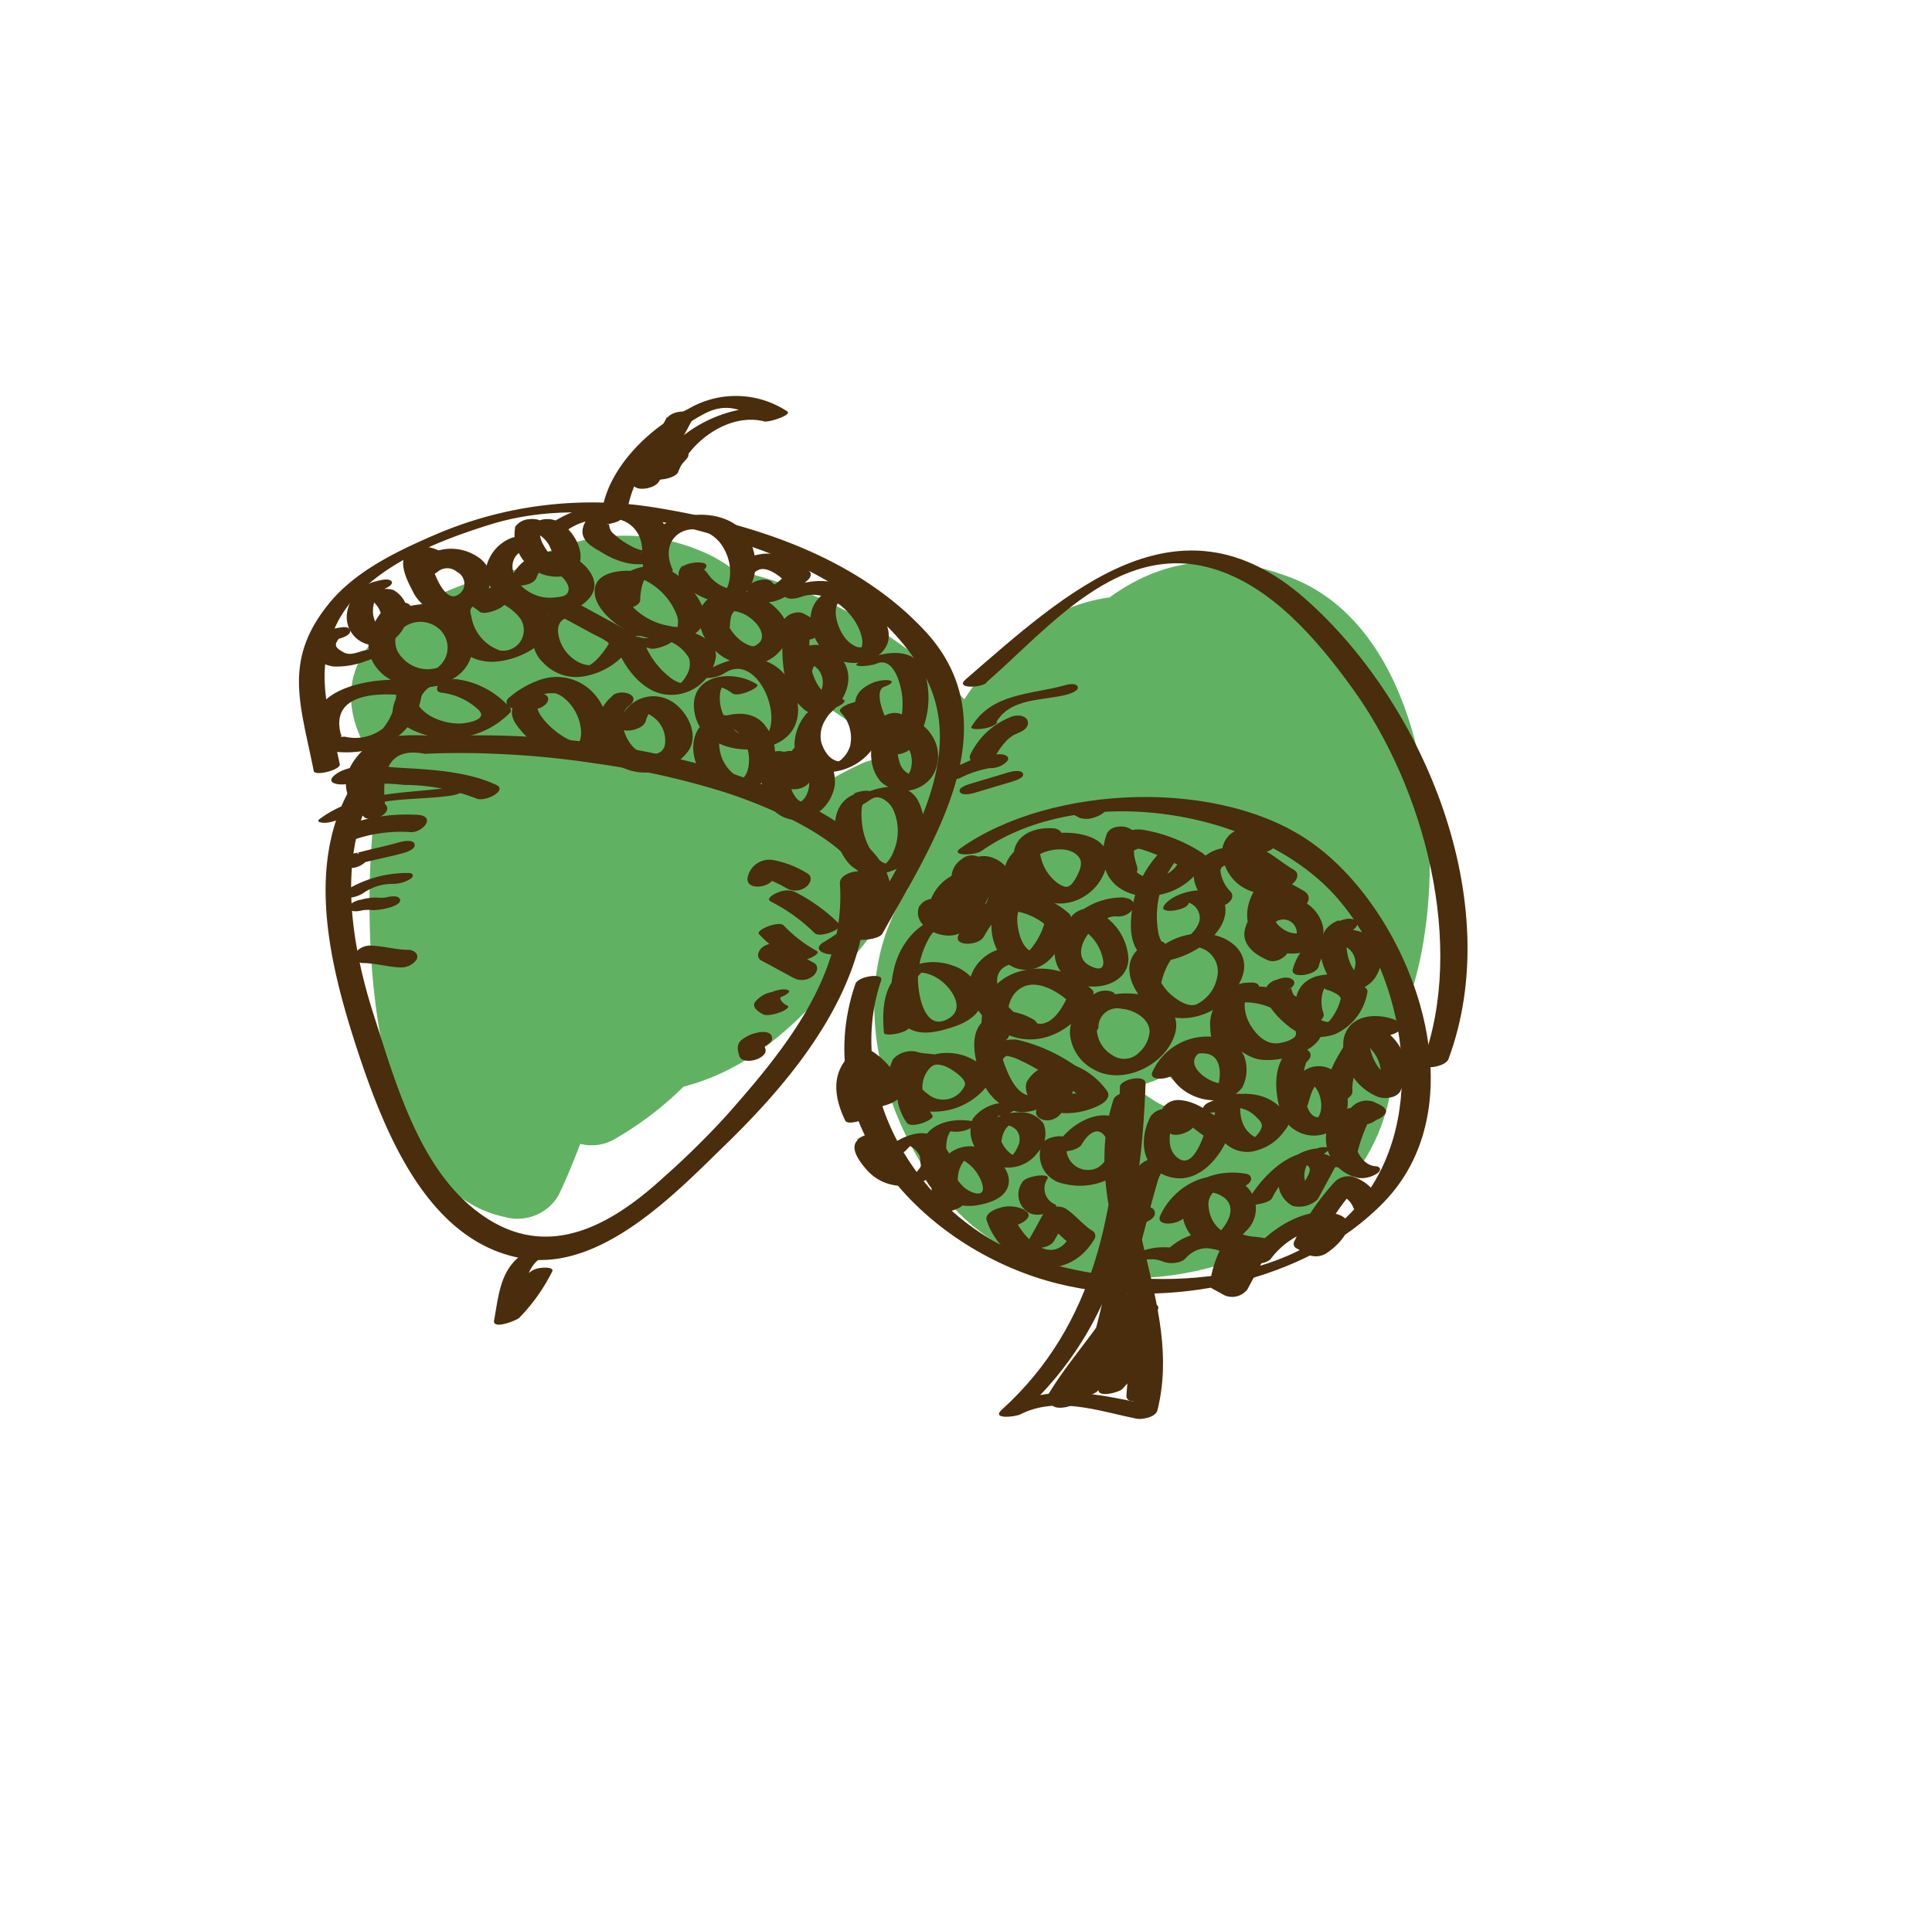 <svg id="layer1" xmlns="http://www.w3.org/2000/svg" viewBox="0 0 143.47 143.14"><defs><style>.cls-1{fill:#60b262;}.cls-2{fill:#492d0c;}</style></defs><path class="cls-1" d="M96.11,43C90.36,40.71,86,41.76,82.4,44.37,77.85,45,74.18,48,71.61,51.94a34.22,34.22,0,0,0-17.13-9.62,10.72,10.72,0,0,0-2.59-1.46,14.42,14.42,0,0,0-13.6,1.45c-3.73.84-7.43,2.22-10.17,4.87-3.24,3.12-2.22,7,.13,10a57.88,57.88,0,0,0-.8,8.89c-.13,7.21.89,22.41,10.07,24.33a3.52,3.52,0,0,0,3.95-1.61c.6-1.24,1.12-2.53,1.62-3.83a3.4,3.4,0,0,0,2.58-.37,24.86,24.86,0,0,0,5.09-3.88c7.56-1.95,11.88-8.85,16.73-14.78-.23.34-.45.7-.65,1.06-3.94,7-1.32,16.24,3.44,22.08,8.53,10.46,29.51,6.19,32.77-7a11,11,0,0,0-.12-5.8,3.77,3.77,0,0,0,1.66-1.92C107.87,65.21,106.55,47.27,96.11,43ZM85.4,81.54a12.79,12.79,0,0,1-1.19-.85,7.72,7.72,0,0,0,2.49-.89,3.54,3.54,0,0,0,4.51.75A7.7,7.7,0,0,1,90,82.43h0A5.52,5.52,0,0,1,85.4,81.54ZM66.34,56.46a3.73,3.73,0,0,0-2.37.26A24.54,24.54,0,0,0,61.2,58.2a11.07,11.07,0,0,0-2-6.51l.06-.34A25,25,0,0,1,66.34,56.46Z"/><path class="cls-2" d="M28.59,59.63q-.46-4.32,2.95-3.64c1.76-.08,3.51-.08,5.27,0a66.37,66.37,0,0,1,7.45.72,59.11,59.11,0,0,1,9.45,2.1c4.6,1.45,15.8,6.3,7.48,11.15-1.13.66.51,1.2,1.25.77C72.33,65,59.9,59.2,54,57.34a63.58,63.58,0,0,0-20.46-2.69c-2.71.07-5.43-.6-7.13,1.68-1.25,1.66-.77,3.16.63,4.35.58.51,2.31-.35,1.51-1Z"/><path class="cls-2" d="M26.06,58.47c-3.47,6-1.45,13.67.57,19.8,2,6,5.21,14,12.18,15.2,5.75,1,11.29-4.77,14.93-8.32C59.07,80,64.84,73,64.3,65.1c0-.74-2-.31-1.93.52.47,6.83-4.18,12.43-8.43,17.24a62.45,62.45,0,0,1-4.79,4.7c-4.39,4-9.37,6.35-14.45,1.81-3.83-3.42-5.47-9.41-7-14.15-1.63-5.16-2.7-11.72.14-16.63.5-.86-1.46-.75-1.82-.12Z"/><path class="cls-2" d="M25.24,56.82c-.74-3.71-2-6.81-.25-10.45,2-4.09,7.39-6.16,11.44-7.42,6.06-1.87,12.72-.51,18.6,1.4C60.24,42,65.62,45,68.47,49.82c3.89,6.56-1.72,14.25-4.84,19.87-.13.23,1.64.13,1.9-.35,3.7-6.65,9.63-15.45,3.2-22.43-5.06-5.49-12.69-8-19.88-9.18a29.41,29.41,0,0,0-16.57,2c-2.78,1.2-5.81,2.65-7.77,5-3.55,4.29-2.2,7.53-1.21,12.54.08.39,2-.07,1.94-.52Z"/><path class="cls-2" d="M46.62,37.69a8.9,8.9,0,0,1,2.73-4.79,12.11,12.11,0,0,1,2.92-2.15c1.67-.9,2.86-.32,4.36.49l1.69-.76c-3.64-.94-8.5,1.33-9.88,4.88-.18.48,1.7.25,1.92-.3.9-2.33,3.83-4.42,6.39-3.76.35.09,2.16-.5,1.69-.76a6.94,6.94,0,0,0-7.32-.17c-2.87,1.37-5.95,4.36-6.42,7.62-.08.61,1.84.24,1.92-.3Z"/><path class="cls-2" d="M25.31,54.54c-.79-3,2.62-3.11,4.71-2.89l-.59-.44a4.32,4.32,0,0,1-1,2.9,3.35,3.35,0,0,1-2.8.61c-.75-.07-2.05,1-.74,1.12,3.33.32,6.3-1.29,6.49-4.87,0-.35-.31-.4-.59-.43-2.85-.3-8.48.37-7.4,4.51.18.69,2.12.18,1.94-.51Z"/><path class="cls-2" d="M32.86,50a4,4,0,0,0-3.09,1.35,2.55,2.55,0,0,0-.62,1.63c.14.51.89.91,1.31,1.15a6.32,6.32,0,0,0,7.41-1.19.28.28,0,0,0,0-.37A6.36,6.36,0,0,0,34,50.46a1.88,1.88,0,0,0-1.36.36c-.29.24-.25.6.16.63a4.82,4.82,0,0,1,2.61,1.16c1,.8-.6,1.1-1.24,1.13A4.41,4.41,0,0,1,32,53.2a3,3,0,0,1-.81-.66c-.39-.4.49-1.54.89-1.56a1.7,1.7,0,0,0,1.28-.51c.27-.36-.23-.52-.51-.51Z"/><path class="cls-2" d="M39.86,51.48c-1.23.16-2.36.94-1.6,2.22a6.26,6.26,0,0,0,2.61,2.22c1.25.65,3.39.76,4.05-.8a3.64,3.64,0,0,0-.69-3.46A3.72,3.72,0,0,0,40,50.53a7,7,0,0,0-2.21,1.3.42.42,0,0,0,.21.76,1.6,1.6,0,0,0,1.36-.36,4.84,4.84,0,0,1,.81-.55,1.22,1.22,0,0,1,.57-.19c.11,0,.11,0,0,0H41l.23,0a1.81,1.81,0,0,1,.56.28,3.45,3.45,0,0,1,1.35,2.42,1.89,1.89,0,0,1-.15,1c-.1.19.08-.05-.06.1s.19-.11.08-.06l.1,0c-.2.06.25,0,0,0,.26,0,.05,0,0,0-.23,0,.17,0-.07,0a4.88,4.88,0,0,1-1.87-1,5.08,5.08,0,0,1-1-1.06,1.49,1.49,0,0,1-.24-.51.38.38,0,0,1,0-.21c0,.11-.41.24-.32.23.38,0,1-.25,1.09-.69s-.56-.52-.85-.48Z"/><path class="cls-2" d="M45.52,51.66a3.14,3.14,0,0,0,.1,5,4,4,0,0,0,5.53-.93c.8-1.28-.2-3-1.3-3.65A2.58,2.58,0,0,0,46,53.75c-.23.83,1.74.57,1.95-.19a2.63,2.63,0,0,1,.24-.58c.14-.25.13-.08-.14,0a2.93,2.93,0,0,1,.59.38,2.15,2.15,0,0,1,.73,2c-.25,1-1.73.7-2.27.2-.75-.69-1.34-2.41-.37-3.16s-.55-1.28-1.24-.75Z"/><path class="cls-2" d="M53,53.25c-2.13.8-1.82,3.63-.31,4.89a3.27,3.27,0,0,0,4.49-.61,3.35,3.35,0,0,0-.33-3.6c-1-1.39-3.08-1-4.32-.12-1.08.73.6.93,1.19.53s.93-.21,1.39.42a3,3,0,0,1,.44,2.33,1.64,1.64,0,0,1-.31.65c-.21.14.38,0,0,0a1.66,1.66,0,0,1-.81-.3,2.87,2.87,0,0,1-1-1.88c-.07-.38,0-1.4.31-1.52s.82-.44.52-.75-.94-.12-1.27,0Z"/><path class="cls-2" d="M59.37,55.9a2,2,0,0,0-.83-.12l-.37.07-.1,0c-.2,0-.14,0,.16,0a1.29,1.29,0,0,0-1.48.53,1.92,1.92,0,0,0-.3.63,4.43,4.43,0,0,0,.18,1.39,4,4,0,0,0,.74,1.69,2.42,2.42,0,0,0,3,.5A3.08,3.08,0,0,0,62,58.23a3.22,3.22,0,0,0-1.53-2.9,1.28,1.28,0,0,0-1.67.45,3.19,3.19,0,0,0-.56,2.4c.23.86,2.16.35,1.93-.52A2.26,2.26,0,0,1,60.66,56L59,56.42a2.88,2.88,0,0,1,.82.85,2.6,2.6,0,0,1,.27.85,1.81,1.81,0,0,1-.14.78c0,.08-.23.42-.12.27l-.15.19s-.24.23-.05.06l-.13.1c-.14.1.2-.1,0,0-.07,0-.26.09,0,0-.26.08.17,0,0,0h0c-.24,0,.1,0,0,0s0,0-.08,0a1.33,1.33,0,0,1-.19-.14c.12.1,0,0-.06-.06L59,59.09a2.2,2.2,0,0,1-.26-.56,6.73,6.73,0,0,1-.35-1.84c0,.12,0,.24,0,.36l.25-.45-1.49.53a1.83,1.83,0,0,0,.83.12l.37-.07.11,0c.19,0,.14,0-.16,0,.78.32,2.25-.8,1.12-1.27Z"/><path class="cls-2" d="M63.43,59c-2,.8-1.66,3.68-.42,5.1s3.71.82,4.81-.5a3.87,3.87,0,0,0,.28-4.27c-1.16-1.75-4-.53-5.32.3-.3.19-.27.38.1.38a2.63,2.63,0,0,0,1.37-.36c.56-.36.72-.55,1.24-.35a1.79,1.79,0,0,1,.91,1,3.86,3.86,0,0,1-.07,3,2.22,2.22,0,0,1-.74,1c.43-.28.5,0,0-.23a2.22,2.22,0,0,1-.88-.84A4.94,4.94,0,0,1,64,61a4.41,4.41,0,0,1,0-1c0-.32.48-.85.08-.69.06,0,.87-.35.59-.51s-.94,0-1.24.13Z"/><path class="cls-2" d="M67.88,53.55l-.9-.49a1.42,1.42,0,0,0-1.67.45c-.7,1.37-1,3.36.13,4.58a2.56,2.56,0,0,0,3.79-.43,2.8,2.8,0,0,0-.08-3.11c-.93-1.46-3-1.41-4.47-1.11-.31.06-.93.38-.82.79s.8.35,1.11.28a2.14,2.14,0,0,1,2.67,2.6,1.1,1.1,0,0,1-.3.52c.18-.12.39,0,.06-.2a1.41,1.41,0,0,1-.52-.59,3.78,3.78,0,0,1,.24-3.23l-1.67.45.9.48c.62.33,2.38-.53,1.53-1Z"/><path class="cls-2" d="M61.34,52A3.6,3.6,0,0,0,59,55.35a2.25,2.25,0,0,0,2.5,2,4.25,4.25,0,0,0,3.25-1.67,2.84,2.84,0,0,0-.52-3.47c-.31-.37-2.13.29-1.82.67a2.75,2.75,0,0,1,.72,2.52,2.14,2.14,0,0,1-.57.93,1.09,1.09,0,0,1-.3.23c-.12.07,0,0,.18,0-.77,0-1.23-.74-1.44-1.38a2.2,2.2,0,0,1,.29-1.71,3.36,3.36,0,0,1,.51-.68,2.09,2.09,0,0,1,.22-.2c.08-.07.34-.17.05-.07.1,0,.87-.36.57-.56s-.93,0-1.25.09Z"/><path class="cls-2" d="M56.22,50.84c-1.77-1.17-5-.77-4.67,1.91s3.56,3.41,5.79,2.61,2.35-3.06,1.25-4.82c-1.41-2.27-4.29-1.94-6.27-.61-.3.2-.26.41.12.42A2.4,2.4,0,0,0,53.8,50c2.26-1.52,4.25,2.77,3.19,4.55-.1.17-.54.42-.26.36a2.6,2.6,0,0,1-1.14-.1,3,3,0,0,1-1.75-1.48,3,3,0,0,1-.36-1.87,1.29,1.29,0,0,1,.31-.68c-.36.39-.85.07-.24.26a3.22,3.22,0,0,1,.85.47c.46.3,2.1-.48,1.82-.66Z"/><path class="cls-2" d="M49.81,47.4c-.78-.32-1.66.18-2.29-.08-.27-.1-1.91.18-1.75.64.5,1.51,1.85,3.31,3.5,3.6a3.36,3.36,0,0,0,3.89-2.75c.12-1.48-2.06-2-3.13-2.21a8.16,8.16,0,0,0-4.76.48c-.16.08-.66.41-.23.52a2.18,2.18,0,0,0,1.35-.24,4.76,4.76,0,0,1,2.48.08,2.91,2.91,0,0,1,2.29,1.43A1.55,1.55,0,0,1,51,50.13a2.4,2.4,0,0,1-.37.53c-.36.28-.35.31,0,.1a2.37,2.37,0,0,1-.89-.46,6,6,0,0,1-2-2.85l-1.76.64c.78.31,1.65-.18,2.28.07.44.17,2.19-.53,1.59-.76Z"/><path class="cls-2" d="M43.1,45.13c-1.18,0-2.81.37-3.41,1.52a2.43,2.43,0,0,0,.64,2.56,3.34,3.34,0,0,0,3.16,1,5.29,5.29,0,0,0,3.75-2.88.13.13,0,0,0-.05-.17l-4-2.18a1.67,1.67,0,0,0-1.24.1c-.07,0-.9.39-.58.56L44,47.07c.13.07,1.29.6,1.2.76a6.25,6.25,0,0,1-.74,1,2.93,2.93,0,0,1-.59.52c-.23.16-.19.06-.07.06a2.08,2.08,0,0,1-1.09-.38,2.86,2.86,0,0,1-1.25-1.93c-.1-.66.17-1.19.79-1.21a2.16,2.16,0,0,0,1.29-.46c.33-.31-.29-.34-.46-.33Z"/><path class="cls-2" d="M37.43,44.78a3.15,3.15,0,0,0-3.15-.67A1.61,1.61,0,0,0,33,45.75a3.51,3.51,0,0,0,3.82,3.39C39,49,42.47,47,40,44.76c-1.92-1.77-5.65-1.39-7,.9-.18.31.7.21.78.19.35-.06.93-.19,1.13-.53.44-.75.75-1,1.57-.77a3.85,3.85,0,0,1,2,1.2,1.53,1.53,0,0,1-1.36,2.56A3.21,3.21,0,0,1,35,45.78a1.7,1.7,0,0,1,.14-1.31c-.36.57-1.32,0-.52.33a4.3,4.3,0,0,1,1,.64c.43.33,2.12-.43,1.82-.66Z"/><path class="cls-2" d="M28.63,45.1c-1.43,1.58-1.89,3.6-.09,5.08a4.61,4.61,0,0,0,5.33.09,2.88,2.88,0,0,0-.29-4.93,4.7,4.7,0,0,0-6,1.73c-.52.89,1.44.83,1.84.16a2.08,2.08,0,0,1,3.05-.63,1.85,1.85,0,0,1,0,3,2.5,2.5,0,0,1-2.59-.74c-1-1-.41-2.38.43-3.3s-1.06-1.08-1.6-.49Z"/><path class="cls-2" d="M24.93,46.66a4.61,4.61,0,0,0-1.25.53,2.8,2.8,0,0,0-.78,1.11.17.17,0,0,0,.05.2,3,3,0,0,0,1.78,1,6,6,0,0,0,2.41-.39c.22-.07,1-.29.87-.64s-.86-.19-1.07-.13c-.53.16-1,.37-1.48.08-.29-.17-.66-.38-.46-.73a1.89,1.89,0,0,1,.19-.3c-.05.06-.37.15-.05.06s.95-.29.86-.65-.86-.18-1.07-.12Z"/><path class="cls-2" d="M38.1,39.91a3.07,3.07,0,0,0-2,2.25,3,3,0,0,0,1.35,2.57c1.61,1.18,4.91,1.37,6.32-.31,1-1.2-.21-2.57-1.33-3.11A3.28,3.28,0,0,0,38,42.84c-.39.93,1.54.76,1.82.11.34-.83.56-1,1.35-.53.45.24,1.28,1,1,1.57-.14.33-.62.34-.93.38a3,3,0,0,1-2.12-.52c-1.08-.7-1.62-2.37-.22-3,1.21-.57.11-1.34-.8-.92Z"/><path class="cls-2" d="M47,42.41c-1.06-.09-2.89.14-2.84,1.55,0,1.11,1.26,2.23,2.14,2.73,1.41.81,4.64,1.56,5.79-.11.74-1.06-.45-2.56-1.17-3.29a3.37,3.37,0,0,0-4.19-.84,2.74,2.74,0,0,0-1.12,2.42c0,.72,1.9.3,1.93-.28a4.72,4.72,0,0,1,.15-1.12,2.05,2.05,0,0,1,.16-.41s.18-.23.09-.14c.18-.18-.12,0-.24.07l-.24,0a1.6,1.6,0,0,1,.61.2,4.82,4.82,0,0,1,2.14,2.38,1.55,1.55,0,0,1,.1,1c-.07.12,0,.06,0,0l.06,0c.33-.13-.15,0,.17,0-.11,0-.11,0,0,0h-.29a3,3,0,0,1-.59-.09A4.91,4.91,0,0,1,47,45.09a3.53,3.53,0,0,1-.81-1.21,1.25,1.25,0,0,1-.1-.51.46.46,0,0,1,0-.2c-.09.15-.63.19-.34.21A2,2,0,0,0,47.19,43c.29-.24.24-.58-.17-.61Z"/><path class="cls-2" d="M54.47,44A2.25,2.25,0,0,0,52,45.25a3,3,0,0,0,.72,2.64c1.4,1.86,4.34,2.11,5.58-.07.88-1.54-.9-3.12-2.17-3.64a2.74,2.74,0,0,0-3.92,2.42c0,1,1.91.75,2-.14a2.74,2.74,0,0,1,.11-.76c.05-.14.3-.39.13-.29.12-.07-.08,0,.2,0,0,0,.26.06.41.12.67.25,1.53,1,1.52,1.74,0,.36-.24.56-.58.73s.17,0,0,0a1,1,0,0,1-.34-.06,2.37,2.37,0,0,1-.8-.49A3.16,3.16,0,0,1,53.91,46a1.09,1.09,0,0,1,0-.59c0-.14-.4,0,0,0a1.24,1.24,0,0,0,1.25-.59.61.61,0,0,0-.59-.83Z"/><path class="cls-2" d="M60.57,46.06l-.9-.49c-.5-.27-1.51.12-1.53.75-.08,2.45-.3,5.3,2.11,6.75a1.22,1.22,0,0,0,1.39-.1c1.45-1.25,2-3.24.34-4.59a2.27,2.27,0,0,0-2.35-.27,2.79,2.79,0,0,0-1.39,2.33c-.13,1,1.85.81,2-.13a2.6,2.6,0,0,1,.11-.62c.09-.31.35-.33,0-.28.09,0,.35.24.45.36a1.57,1.57,0,0,1-.4,2.23l1.39-.1c-2-1.2-1.7-3.67-1.63-5.71l-1.53.75.9.49c.84.45,2.2-.78,1.1-1.37Z"/><path class="cls-2" d="M65.06,50.61c-1,.39-1.7.91-1.55,2.08A5,5,0,0,0,65.92,56a2.08,2.08,0,0,0,1.87-.5,6.36,6.36,0,0,0,.86-5.59c-.73-2-3.15-1.49-4.68-.8-1.15.52.67.38,1.1.19,1.31-.59,1.85,1.59,1.93,2.45a6.2,6.2,0,0,1-1.11,4.11l1.86-.5a5.33,5.33,0,0,1-2-2.1c-.21-.39-.8-2-.09-2.25,1.29-.49.06-.63-.65-.36Z"/><path class="cls-2" d="M61.33,44c-1.64,1-1.36,3.11-.13,4.36s3.68,1.17,4.56-.27c.77-1.25-.48-2.91-1.38-3.7a5.44,5.44,0,0,0-5.56-.81c-.21.07-.83.44-.53.73s.93.12,1.27,0c1.95-.69,4.28,1.42,4.48,3.31a1.51,1.51,0,0,1-.05.42c-.07.25-.23.21.08.12s-.29-.06-.43-.11a2,2,0,0,1-.78-.55c-.56-.57-1.29-2.41-.34-3,.23-.14.6-.52.18-.7a1.66,1.66,0,0,0-1.37.19Z"/><path class="cls-2" d="M50.71,42c-1.25,1.15,1.5,2.54,2.38,2.67,2.66.42,3.58-2.26,2.66-4.35C54,36.41,46,38.43,48,42.77c.29.64,2.18,0,1.93-.51-1.17-2.6,1.72-4,3.5-2a3.64,3.64,0,0,1,.77,1.84,3.46,3.46,0,0,1-.09,1.24,1.68,1.68,0,0,1-.16.39c-.18.33.47,0,.2,0a2.81,2.81,0,0,1-1.27-.73c-.18-.15-.53-.75-.62-.66.81-.75-1.1-.66-1.53-.27Z"/><path class="cls-2" d="M45.3,37.84c-.86.21-1.73.35-2,1.32S44,40.63,44.64,41c1.37.88,3.49,1.48,4.74.07.55-.62.11-1.83-.23-2.42a3,3,0,0,0-2.25-1.13A8.53,8.53,0,0,0,40.74,39c-.84.71,1.09.65,1.54.27a4.71,4.71,0,0,1,2.78-.71,2.19,2.19,0,0,1,2.54,1.66,2.78,2.78,0,0,1,.08.49c.06.61-.42.25.37.23a3,3,0,0,1-1.25-.42,5.23,5.23,0,0,1-1.19-.84.87.87,0,0,1-.37-.73l-.21,0a4.64,4.64,0,0,0,.51-.11c1.17-.28.91-1.18-.24-.9Z"/><path class="cls-2" d="M38.26,39.15a3.13,3.13,0,0,0,3.84,3.59c2.07-.78.58-3.69-1-4.13a1.8,1.8,0,0,0-1.36.19c-.2.12-.65.57-.19.7a2.11,2.11,0,0,1,1.35,1.27,1.74,1.74,0,0,1,.11,1.44c.21-.32,1.27-.13.79-.33a2.86,2.86,0,0,1-.62-.4,3.14,3.14,0,0,1-.82-1,2,2,0,0,1-.21-1.56c.18-.4-.66-.39-.82-.36a1.38,1.38,0,0,0-1.11.62Z"/><path class="cls-2" d="M32.81,41c-.9-.47-2-.69-2.7.24-.48.64.15,1.94.48,2.55A3,3,0,0,0,35,45.12c1.27-.82,2.08-2.3.78-3.53a3.54,3.54,0,0,0-4.56,0c-.31.25-.52.71-.11,1a1.28,1.28,0,0,0,1.39-.12,1.1,1.1,0,0,1,1.43,0,1,1,0,0,1,.44,1.36c-1.21,1.67-2.35-1.65-2.45-2.51-.05.18-.1.36-.16.53-.66.07-.79.17-.41.31A1.3,1.3,0,0,0,32.7,42c.29-.21.54-.75.11-1Z"/><path class="cls-2" d="M27.77,43.21a2.88,2.88,0,0,0-2,2.32A2.1,2.1,0,0,0,27.5,47.9c2.34.39,3.87-2.79,1.73-4.07A1.63,1.63,0,0,0,28,43.9c-.09,0-.89.41-.55.61a1.79,1.79,0,0,1,.9,1.44,1.88,1.88,0,0,1-.14.87,1.19,1.19,0,0,1-.18.33c-.31.41,1,0,.67-.14a1.78,1.78,0,0,1-1-1.74c0-.46.3-1.35.78-1.52.13,0,.86-.38.56-.61s-.93,0-1.25.07Z"/><path class="cls-2" d="M55.57,44.06c1.28,1.6,3.37,0,4.44-1,.16-.14.29-.43.11-.61A4.1,4.1,0,0,0,55,41.69c-.3.18-.55.62-.15.85a1.45,1.45,0,0,0,1.38-.16c.65-.42,1.7.42,2.12.85,0-.2.07-.41.11-.61-.26.24-.52.48-.8.7l-.31.19c.29-.15.28.08,0-.25-.47-.58-2.32.12-1.78.8Z"/><path class="cls-2" d="M26.41,58c-.66.55.32.19.91.19.89,0,1.78,0,2.67.11a14.82,14.82,0,0,1,5.36,1c.63.31,2.38-.58,1.51-1-2.13-1-4.77-1.14-7.1-1.27-1.4-.08-3.74-.44-4.93.56-.87.74,1,.86,1.58.41Z"/><path class="cls-2" d="M25.49,60.66c2.1-1.57,5.63-1.17,8.14-1.59.75-.12,1.74-.88.38-.66-3.45.57-7.32.22-10.27,2.42-.36.27.32.29.45.28a2.64,2.64,0,0,0,1.3-.45Z"/><path class="cls-2" d="M25.88,62.51a10.72,10.72,0,0,1,4.54-.71c.86.12,2-1.09.71-1.27a13.18,13.18,0,0,0-5.56.81c-1.17.35-.87,1.52.31,1.17Z"/><path class="cls-2" d="M26.49,63.42c.09,0,.08-.12,0-.12h-.06c.31,0,.35.32.11.79-.15.09-.34.18,0,.08s.8-.18,1.2-.28c.73-.18,1.47-.32,2.2-.53.23-.06.95-.29.85-.66s-.85-.22-1.08-.16c-1.06.31-2.15.52-3.21.81A2.81,2.81,0,0,0,25,64c-.52.57,1,.48,1.16.46.35,0,1-.29,1.11-.67s-.62-.4-.81-.38Z"/><path class="cls-2" d="M27,66.32a3.73,3.73,0,0,1,2.09-.67,2.53,2.53,0,0,0,1.37-.36c.3-.2.26-.45-.12-.45a8.7,8.7,0,0,0-4.83,1.4c-.31.21-.25.43.12.45A2.38,2.38,0,0,0,27,66.32Z"/><path class="cls-2" d="M27,67.6a3.37,3.37,0,0,1,.71,0,4.83,4.83,0,0,0,1.13-.17c.21-.05,1-.29.86-.64s-.85-.18-1.07-.13a2.73,2.73,0,0,1-.7,0,4,4,0,0,0-1.13.17c-.22,0-1,.29-.86.64s.85.18,1.06.12Z"/><path class="cls-2" d="M26.93,71.53c.92,0,1.81.28,2.73.32a1.41,1.41,0,0,0,1.27-.57c.22-.41-.19-.71-.57-.73-.92,0-1.81-.27-2.73-.31a1.38,1.38,0,0,0-1.27.57c-.22.41.19.71.57.72Z"/><path class="cls-2" d="M57.46,65.07c0-.51-1.05.13-.62.18a1.5,1.5,0,0,1,.42.15,9.14,9.14,0,0,1,1.21.61,1.32,1.32,0,0,0,1.38-.13c.3-.21.55-.73.12-1a7.35,7.35,0,0,0-2.55-1,1.64,1.64,0,0,0-1.91,1.35c-.08,1,1.89.68,2-.16Z"/><path class="cls-2" d="M57.14,66.91a13,13,0,0,1,3.35,2.39c.38.4,2.19-.3,1.82-.69A13,13,0,0,0,59,66.23a1.6,1.6,0,0,0-1.25.07c-.09,0-.91.43-.56.61Z"/><path class="cls-2" d="M56.37,69.39a10.36,10.36,0,0,0,2.46,1.91,1.68,1.68,0,0,0,1.24-.11c.07,0,.89-.38.58-.56a10.12,10.12,0,0,1-2.46-1.9c-.34-.36-2.13.34-1.82.66Z"/><path class="cls-2" d="M58.2,70.35l-.18-.1-1.49,1.09c.81.42,1.62.88,2.43,1.31a1.31,1.31,0,0,0,1.38-.13c.29-.21.54-.73.11-1-.81-.43-1.61-.89-2.43-1.31a1.35,1.35,0,0,0-1.38.13c-.29.21-.55.73-.11,1l.18.1a1.33,1.33,0,0,0,1.38-.13c.29-.21.54-.73.11-1Z"/><path class="cls-2" d="M57.27,73.69a2.1,2.1,0,0,0-1.22.76c-.22.39.33.73.59.88s.93,0,1.24-.13c.07,0,.87-.34.59-.51a1.07,1.07,0,0,1-.51-.45c-.07-.15.12-.24,0-.18.06,0,.87-.35.58-.51s-.92,0-1.23.14Z"/><path class="cls-2" d="M56.2,76.71A2.64,2.64,0,0,0,55,77.3c-.32.35-.22.72-.1,1.12.23.76,2.16.23,1.94-.52a3.31,3.31,0,0,1-.12-.42c.06.3-.8.51-.22.33.31-.09.94-.37.82-.81s-.8-.38-1.11-.29Z"/><path class="cls-2" d="M39.05,93c-1.89,1.12-2,3.1-2.36,5.08-.11.71,1.62,0,1.85-.18A13.66,13.66,0,0,0,41,94.45c.19-.36-.69-.3-.8-.28a1.55,1.55,0,0,0-1.12.58A12.76,12.76,0,0,1,36.77,98l1.84-.19c.23-1.36.24-3.59,1.59-4.39,1.11-.66-.63-.7-1.15-.39Z"/><path class="cls-2" d="M72.86,63.22C80.26,58,93.48,60,99.34,66.74c5.09,5.9,6.78,16.2,1.7,22.52-5.39,6.7-16.83,6.67-24.23,4.25C68.53,90.82,62.56,81.23,65.44,72.8c.19-.56-1.72-.31-1.92.28C59.89,83.7,68.92,93,78.67,95.37c8,1.95,18.35-.08,24.15-6.14,7.15-7.45,2-21.24-5.25-26.52-6.8-5-19.55-4.45-26.24.29-.85.61,1.09.53,1.53.22Z"/><path class="cls-2" d="M73.25,50.68c4.61-4,9.75-10.46,16.73-8.47,4.41,1.26,7.86,5.33,10.44,8.9,5.37,7.4,8.46,19.11,5.21,27.82-.22.59,1.7.35,1.93-.26,4.31-11.57-1.76-26.39-10.65-34.21-9.4-8.25-17.71-.49-25.2,6-.83.71,1.1.64,1.54.26Z"/><path class="cls-2" d="M83.17,80.76c-.33,9-1.76,17.58-8.77,23.94-.83.75,1,.53,1.35.36,2.72-1.4,5.91-.24,8.64.31.42.09,1.44-.11,1.56-.62,2-8-4-15.35-1.34-23.36.19-.59-1.73-.33-1.92.27C80.07,89.69,86.05,97,84,105l1.56-.62c-4-.8-7.29-1.73-11,.18l1.35.36c7.19-6.53,8.82-15.09,9.16-24.45,0-.72-1.9-.3-1.92.27Z"/><path class="cls-2" d="M81.21,73.84a3.37,3.37,0,0,0-1.76,2.87,3.29,3.29,0,0,0,1.71,2.69c2.17,1.29,5.4-.28,6.09-2.6,1.08-3.62-7.13-4.3-7.61-.28-.1.81,1.85.47,1.93-.23a1.4,1.4,0,0,1,1.74-1.36c.88.07,2.06.71,2.06,1.71a2.37,2.37,0,0,1-.81,1.56,1.54,1.54,0,0,1-2,.14,2.3,2.3,0,0,1-.11-3.87c.27-.18.58-.58.16-.8a1.49,1.49,0,0,0-1.37.17Z"/><path class="cls-2" d="M88,77.44c-1.66,1-1.54,2.46-.11,3.53,1.25.93,3.34,1.15,4.37-.21a2.93,2.93,0,0,0,.12-2.34,2.43,2.43,0,0,0-2-1.37,4.46,4.46,0,0,0-4.82,2.61c-.26.75,1.69.51,1.94-.21a1.87,1.87,0,0,1,2-1.2c1.13.1,1.19,1.37,1,2.23,0,.24-.12.13.17,0,.09,0-.24-.05-.27-.05a3.09,3.09,0,0,1-1.11-.57c-.67-.55-.92-1.27-.08-1.75.31-.18.54-.63.14-.85a1.46,1.46,0,0,0-1.37.15Z"/><path class="cls-2" d="M91.06,81.54a1.92,1.92,0,0,0-.57,2.71,2.38,2.38,0,0,0,3,1.14,3.57,3.57,0,0,0,1.78-1.25c.28-.35.62-.73.38-1.15a3.47,3.47,0,0,0-.87-1c-1.46-1.14-3.54-.82-5.09-.07-.23.11-.6.5-.19.66a1.8,1.8,0,0,0,1.36-.2,2.31,2.31,0,0,1,2.47.63c.44.4.49.64.16,1.11a2.51,2.51,0,0,1-.45.47c.18-.14.49,0,.2-.11a2,2,0,0,1-1-1.19c-.12-.32-.25-1.19,0-1.33s.62-.49.19-.66a1.72,1.72,0,0,0-1.36.2Z"/><path class="cls-2" d="M88.45,83.2c-.45-.24-.9-.48-1.34-.73a1.39,1.39,0,0,0-1.67.45c-.83,1.62-.75,3.71,1.18,4.42,2.34.85,4.17-1.51,4.78-3.42.06-.17-.08-.33-.21-.41-1.19-.68-2.11-1.67-3.55-1.8a1.41,1.41,0,0,0-1.27.55c-.24.42.21.65.55.68,1,.09,1.89,1.09,2.75,1.59l-.21-.41c-.25.76-.91,2.46-1.81,2-1.12-.59-.86-2.17-.39-3.08l-1.67.45,1.35.72c.63.35,2.38-.54,1.51-1Z"/><path class="cls-2" d="M78,79.1a2.57,2.57,0,0,0-1.76,1.27,1.38,1.38,0,0,0,.61,1.57c1.33,1.08,3.51.86,4.9.09.34-.19.75-.59.46-1a5.51,5.51,0,0,0-2.15-1.79,1.26,1.26,0,0,0-1.67.44L77,82.38c-.23.43.2.77.59.82a1.29,1.29,0,0,0,1.26-.59l1.45-2.7-1.67.44a4.67,4.67,0,0,1,1.87,1.53c.15-.33.3-.66.46-1a2.49,2.49,0,0,1-2.3.11.92.92,0,0,1-.47-.44c0-.08,0-.07.22-.14.38-.12.92-.43.79-.92S78.41,79,78,79.1Z"/><path class="cls-2" d="M77.32,85.14A2.15,2.15,0,0,0,79,87.92a4.84,4.84,0,0,0,4.33-1,2.28,2.28,0,0,0-.11-3.74c-1.63-1-3.86.39-4.69,1.8-.46.8,1.48.61,1.81,0,.48-.83,1.32-1.49,1.87-.3a1.65,1.65,0,0,1-.74,2.07,1.61,1.61,0,0,1-2.21-1.95c.21-.7-1.73-.42-1.93.24Z"/><path class="cls-2" d="M84.83,70.27c-1.94,1.28-.6,3.79.92,4.76,2.26,1.44,5.36.08,6.39-2.22.93-2-.86-3.38-2.73-3.47a5,5,0,0,0-5.09,3.92c-.15.62,1.78.31,1.92-.28.27-1.19,1-2.67,2.39-2.66a1.83,1.83,0,0,1,1.76,2.23,2.8,2.8,0,0,1-1.57,2.06c-.65.21-1.44-.37-1.89-.76-.82-.72-1.8-2.55-.58-3.35.34-.23.2-.54-.16-.59a2,2,0,0,0-1.36.36Z"/><path class="cls-2" d="M92.44,73a2.17,2.17,0,0,0-1.84,2.68,4,4,0,0,0,2.57,2.92c1.39.51,5.54-.44,5-2.61-.37-1.54-2.61-2.42-4-2.65-1.89-.32-4.21.41-4.31,2.63a6.73,6.73,0,0,0,.42,2.35c.25.74,2.17.19,1.93-.52a4.85,4.85,0,0,1-.32-2.71,1.08,1.08,0,0,1,.32-.55.25.25,0,0,1,.19-.09,4.7,4.7,0,0,1,3.23,1.22,1.53,1.53,0,0,1,.61,1.08.41.41,0,0,1-.16.33,2.27,2.27,0,0,1-.86.35c-1,.27-1.77-.35-2.33-1.24a3,3,0,0,1-.46-1.44,1.27,1.27,0,0,1,.1-.58c.12-.24,0-.07.14-.11s.94-.38.83-.79S92.74,73,92.44,73Z"/><path class="cls-2" d="M95.68,78.07c-1.16,1-1,3-.64,4.29a2.61,2.61,0,0,0,4.09,1.47c1.32-.9,1.18-3,.15-4.09a1.94,1.94,0,0,0-2.15-.38,3.54,3.54,0,0,0-1.84,2.45c-.34,1,1.59,1,1.84.2.12-.38.33-1.31.73-1.53-.46.25-.53-.09-.26.19a2,2,0,0,1,.3.45,2.46,2.46,0,0,1,.21,1.2,1.45,1.45,0,0,1-.15.54c-.09.17,0,.12-.09.12-.78,0-1-1.46-1.08-2A4.54,4.54,0,0,1,97,78.9c1-.84-.55-1.43-1.27-.83Z"/><path class="cls-2" d="M97.89,85.29a3.61,3.61,0,0,0-2.77,1.65A2,2,0,0,0,96,89.57a2,2,0,0,0,1.86-.5l1.46-2.7a.09.09,0,0,0,0-.14c-2.61-2-5.54.92-6.74,3.09-.16.29.69.16.76.14.31-.06,1-.18,1.14-.5a8.46,8.46,0,0,1,1.86-2.43c.33-.27.28-.16.67,0s.26.53.08.86l-1.09,2,1.86-.5a1.88,1.88,0,0,1-1-1.47,1.91,1.91,0,0,1,.18-.88,1.94,1.94,0,0,1,.21-.34c.09-.15.52-.34.28-.31.32,0,.95-.19,1.14-.5s-.7-.15-.76-.14Z"/><path class="cls-2" d="M92.51,87.18c-2-.37-4.78.41-4.71,2.86a2.94,2.94,0,0,0,1.36,2.35c1.26.9,2.45.09,3.33-.92a2.27,2.27,0,0,0-1-3.92c-2.16-.72-4.47.81-5.33,2.74-.39.88,1.54.66,1.81.06.5-1.13,1.38-2.26,2.68-1.56,1.51.81.34,2.48-.59,3.16l1.37-.17a2.41,2.41,0,0,1-1.67-2.1,1.24,1.24,0,0,1,1.6-1.42,1.66,1.66,0,0,0,1.37-.36c.29-.27.22-.64-.19-.72Z"/><path class="cls-2" d="M82.94,89.7c-.56,1.29,1.14,1.33,2,1.12.33-.08.93-.39.81-.83s-.79-.4-1.12-.31c-.14,0,.19.1.17.15.41-1-1.53-.81-1.83-.13Z"/><path class="cls-2" d="M83.51,66.66a5.19,5.19,0,0,0-4.61,2.5,2.44,2.44,0,0,0,1,3.87c1.47.62,3.81.09,3.9-1.78A4.14,4.14,0,0,0,81,67.53c-.8-.27-2.27.88-1.12,1.27a3.23,3.23,0,0,1,1.9,2c.36,1,.09,1.43-.88.91-1.74-.93.58-3.75,2-3.65a1.32,1.32,0,0,0,1.26-.58c.21-.42-.18-.76-.58-.78Z"/><path class="cls-2" d="M74.68,70.41A3.16,3.16,0,0,0,72,72.83,4,4,0,0,0,73.52,76c2.67,2.4,6.2.93,7.61-2,.07-.14.12-.34,0-.46a5.57,5.57,0,0,0-5.7-1.3c-2.17.8-2.84,2.82-2.43,5,.15.76,2.09.27,1.94-.52-.24-1.22-.23-2.84,1.08-3.44,1.1-.49,2.56.38,3.32,1.09,0-.16,0-.31,0-.46-.41.84-1,2-2,2.13a3,3,0,0,1-2.1-.91c-1-.86-2-3-.19-3.51,1.18-.31.87-1.42-.3-1.12Z"/><path class="cls-2" d="M76.8,75.76c-1.3-.8-3-1-4,.31-.79,1-.38,2.73,0,3.78a3.84,3.84,0,0,0,2.64,2.7c2,.33,3.51-1.32,4.41-2.94a.39.39,0,0,0-.15-.56,12.57,12.57,0,0,0-4.18-1.83,3.11,3.11,0,0,0-3.26,2.26c-.28.73,1.67.5,1.94-.2.08-.22.3-.86.6-.85a3.28,3.28,0,0,1,1,.35c.81.36,1.56.85,2.34,1.27L78,79.5a6.46,6.46,0,0,1-1.22,1.67c-.29.27-.26.24-.52.16-.78-.23-1.29-1.31-1.56-2a4.88,4.88,0,0,1-.35-2.61c.06-.34.39-.57,0-.44-.2.06,0,0,.11.07a3.09,3.09,0,0,1,.81.41c.6.37,2.36-.48,1.52-1Z"/><path class="cls-2" d="M74.88,81.92a3,3,0,0,0-2.63,1.16,2.38,2.38,0,0,0,.18,2.18,2.74,2.74,0,0,0,4.64.33,2,2,0,0,0,.42-2.14,2.06,2.06,0,0,0-1.88-.83A3.71,3.71,0,0,0,73,83.75a3.42,3.42,0,0,0-.5,3c.11.54,2,.07,1.93-.52a3.75,3.75,0,0,1,.06-2,1.61,1.61,0,0,1,.36-.58c.19-.2-.1,0,0-.06-.16,0,.14,0,.21.06a1.1,1.1,0,0,1,.45.32,1.12,1.12,0,0,1,.08,1.17,2.47,2.47,0,0,1-.49.76c-.13.14-.2.06.27,0,.17,0,.23,0,.05,0a2.07,2.07,0,0,1-1-1A2.91,2.91,0,0,1,74,83.43a1.39,1.39,0,0,1,.13-.56c.15-.32-.4,0,0,0a1.78,1.78,0,0,0,1.28-.5c.3-.35-.25-.44-.48-.44Z"/><path class="cls-2" d="M75.87,87.88a1.56,1.56,0,0,0,.67,2.26,1.68,1.68,0,0,0,1.26-.09c.08,0,.89-.4.56-.59a1.28,1.28,0,0,1-.58-1.9c.18-.34-.68-.25-.78-.23-.35.06-1,.2-1.13.55Z"/><path class="cls-2" d="M76.9,66c-2.76-.28-4,2.28-2.84,4.58a2.28,2.28,0,0,0,2.6,1.4c1.63-.38,2.35-2.13,2.82-3.56a.48.48,0,0,0-.17-.63,5.75,5.75,0,0,0-4.42-1.4,5.5,5.5,0,0,0-3.68,3c-.53.92,1.44.89,1.84.19s1.14-1.94,2.22-1.92a4.71,4.71,0,0,1,2.55,1.19c-.06-.21-.12-.42-.17-.63a5.22,5.22,0,0,1-1.31,2.49c.21-.16.37.07,0-.19a1.87,1.87,0,0,1-.45-.62c-.36-.75-.67-2.68.3-2.58s2-1.21.68-1.34Z"/><path class="cls-2" d="M72.14,68.7c-2.74-1.72-5.3.84-5.79,3.45a4.78,4.78,0,0,0,.6,3.77c1,1.21,2.67.74,3.94.32,1-.34,2.22-1.08,2-2.31a3.27,3.27,0,0,0-2.13-2.21,4.21,4.21,0,0,0-3.67.37c-1.55,1-1.58,3-1.45,4.6,0,.37,2,0,1.93-.51a6.08,6.08,0,0,1,.49-3.5,1.61,1.61,0,0,1,.38-.44c.23-.21-.35,0,0,0a2.62,2.62,0,0,1,1.11.38c.94.52,2.31,2.27.84,3.06-1.79,1-2.26-2-2.22-3.13a6.28,6.28,0,0,1,.75-2.74,2.67,2.67,0,0,1,.71-.89c.31-.23-.54,0-.13,0a2.19,2.19,0,0,1,.81.36c.47.3,2.09-.49,1.82-.66Z"/><path class="cls-2" d="M69.66,78.39c-.52-.18-1.08-.09-1.59-.27a1.81,1.81,0,0,0-1.75.55c-.88,1.79.24,3.42,2.09,3.81a5.05,5.05,0,0,0,5.26-2.36V80A4,4,0,0,0,68.6,78.6c-2.14.85-2.5,2.94-1.28,4.77.34.52,2.12-.22,1.93-.51-.67-1-1.13-2.32-.32-3.39.35-.46.64-.46,1.16-.31.36.1,1.85,1,1.53,1.51a1.75,1.75,0,0,1-2.75.56,2.14,2.14,0,0,1-.63-2.88l-1.75.56c.52.18,1.08.09,1.59.27s2.21-.56,1.58-.79Z"/><path class="cls-2" d="M72.26,83.28c-2-.36-4.08.45-3.93,2.7a3.65,3.65,0,0,0,4.1,3.56c.9-.14,2.16-.47,2.44-1.47s-.67-1.94-1.35-2.44a2.49,2.49,0,0,0-3.21.2,3.08,3.08,0,0,0-.68,4c.25.51,2.11-.15,1.94-.52-.7-1.43-.67-2.89.81-3.77l-1.53.34a3.13,3.13,0,0,1,2.05,1.93c.43,1.25-.74.86-1.32.37a4.27,4.27,0,0,1-1.26-2.36,3.28,3.28,0,0,1,0-1.17,1.72,1.72,0,0,1,.16-.45.8.8,0,0,1,.18-.27c-.33.06-.32.1.05.11A2.26,2.26,0,0,0,72,83.83c.15-.08.68-.47.23-.55Z"/><path class="cls-2" d="M76.13,89.89a2.47,2.47,0,0,0-2.06-.12c-.32.1-.95.42-.8.87,1.21,3.62,5.87,5,8,1.39a.44.44,0,0,0-.16-.62c-.74-.47-1.26-1.19-2-1.66a1.3,1.3,0,0,0-1.66.45c-.33.6-.65,1.2-1,1.8-.5.92,1.46.86,1.83.16l1-1.79-1.67.44c.74.47,1.26,1.19,2,1.66-.06-.2-.11-.41-.17-.61-1.36,2.31-3.66,0-4.24-1.73-.27.29-.53.58-.8.86.37-.13.45-.14.22,0,.69.36,2.42-.59,1.51-1.06Z"/><path class="cls-2" d="M71.21,64.82a3.39,3.39,0,0,0-2.29,2.78c-.16,1.38,1,1.83,2.18,1.61a5.36,5.36,0,0,0,1.23-.4c.75-.33-.7.16.15,0a6,6,0,0,0,.82-.27A3.45,3.45,0,0,0,75,67a2.34,2.34,0,0,0-1.51-3.36,1.75,1.75,0,0,0-1.67.45,4.36,4.36,0,0,0-1.11,4.33c.16.6,2.09.08,1.93-.52a3.82,3.82,0,0,1,1-3.83L72,64.48a1.86,1.86,0,0,1,1.38,2.17c-.2,1.06-1.15,1.33-2,1.62,0,0-.25-.08-.35-.28a1.52,1.52,0,0,1-.07-.92,2,2,0,0,1,1.06-1.58c.19-.06.84-.42.54-.7s-.93-.09-1.27,0Z"/><path class="cls-2" d="M78.19,61.52c-1.19-.08-2.6.34-2.88,1.65a3.56,3.56,0,0,0,1.1,2.9c1.93,2.11,5.28.76,5.79-1.92.41-2.19-2.67-2.48-4.12-2.22-1.87.34-4.33,1.76-3.23,4a4.77,4.77,0,0,0,.82,1.16c.53.58,2.37-.16,1.78-.8-.87-1-1.36-2.3-.14-2.89.68-.34,2.14-.58,2.8.25.38.47,0,1.16-.23,1.59-.42.71-.68.79-1.33.36A3.31,3.31,0,0,1,77.3,63.7a1.42,1.42,0,0,1,0-.84c.09-.24,0-.1.21-.08a1.4,1.4,0,0,0,1.26-.57c.23-.41-.19-.67-.56-.69Z"/><path class="cls-2" d="M84.75,62l-.9-.48c-.48-.26-1.46-.16-1.67.45-.68,1.9-.13,3.87,2,4.46A4.8,4.8,0,0,0,89.45,64a.48.48,0,0,0-.17-.65,11.65,11.65,0,0,0-4.48-1.73,2.64,2.64,0,0,0-2.09.73c-.66.65-.41,1.79-.2,2.56s2.18.35,1.94-.51c-.1-.36-.4-1.15-.13-1.5-.12.15-.38.08,0,.11a2.71,2.71,0,0,1,.63.13,15.22,15.22,0,0,1,2.88,1.3l-.18-.65a2.22,2.22,0,0,1-2.69,1.31c-1.19-.42-1.25-1.87-.9-2.87l-1.67.45.9.48c.72.39,2.43-.59,1.5-1.1Z"/><path class="cls-2" d="M89.44,63.5l-1.35-.73a1.74,1.74,0,0,0-1.66.26A7.61,7.61,0,0,0,84,68.23c-.13,1.6.34,3.23,2.21,3.16s4.91-1.84,4.79-3.92-3.77-1.42-4.56-.2c-.42.64,1.49.37,1.77-.07s-.16-.24.16-.12a1.18,1.18,0,0,1,.65.7c.36.87-.63,1.7-1.2,2.14-.89.7-1.42.66-1.77-.49a6.73,6.73,0,0,1,1.93-6.23l-1.66.27,1.35.72c.53.29,2.17-.5,1.81-.69Z"/><path class="cls-2" d="M94.57,62.08c-.94-.48-2.21-.9-3.16-.16a1.86,1.86,0,0,0-.49,2.23A3.18,3.18,0,0,0,96,65.62c.3-.22.53-.73.11-1-.87-.5-1.62-1.2-2.54-1.62A4.63,4.63,0,0,0,90.8,63a2.76,2.76,0,0,0-2,1.41c-.46.94.25,2,.81,2.71S92,67,91.39,66.23a2.6,2.6,0,0,1-.76-1.54c0-.47.61-.47,1-.49,1.09-.09,2,1,3,1.55,0-.33.08-.66.11-1-.73.55-1.43-.23-1.77-.91a1.91,1.91,0,0,1-.21-1.1c0-.1-.24.15-.46.15a1.94,1.94,0,0,1,.81.27,1.32,1.32,0,0,0,1.39-.12c.28-.21.54-.75.1-1Z"/><path class="cls-2" d="M96.76,66.13l-1.8-1a1.22,1.22,0,0,0-1.36.37c-1.37,1.66-1.45,3.85.64,4.92a3.71,3.71,0,0,0,2.49.32c.78-.17,1.73-1,1.52-1.89a2.79,2.79,0,0,0-4.42-1.62,2.76,2.76,0,0,0-1.42,2c-.1,1.07.92,1.75,1.77,2.1s2.24-.89,1.09-1.37c-.77-.33-1.24-.92-.46-1.54a1,1,0,0,1,1.49.88c0,.1-.1.14,0,.08s.07-.05-.12-.05a1.84,1.84,0,0,1-1-.4c-1.06-.75-.63-1.94.06-2.78l-1.36.37,1.8,1c.84.45,2.19-.78,1.09-1.38Z"/><path class="cls-2" d="M99.43,68.35c-1.72.62-1.62,2.54-.92,3.92a2.07,2.07,0,0,0,1.61,1.29,2.21,2.21,0,0,0,2.17-1.24c.84-1.66-.22-3.1-2-3.27A4,4,0,0,0,96,72c-.18.73,1.77.44,1.93-.23s.65-1.73,1.54-1.6a1.37,1.37,0,0,1,1.12,1.78,2.24,2.24,0,0,1-.35.73,1,1,0,0,1,.71-.21c.23,0,.12,0,0,0a2.4,2.4,0,0,1-.71-1A3.51,3.51,0,0,1,100,70a2.24,2.24,0,0,1,.1-.63,1.4,1.4,0,0,1,.1-.16c0-.08-.26.1,0,0s.81-.47.51-.79-.93-.15-1.28,0Z"/><path class="cls-2" d="M94.72,72.78c-2,.83.35,3.07,1.32,3.7a3.57,3.57,0,0,0,3.1.33,4.14,4.14,0,0,0,2.4-3.11.3.3,0,0,0-.07-.27,3.94,3.94,0,0,0-3.8-.89c-1.48.53-1.68,1.88-1.32,3.26.19.7,2.12.18,1.94-.52a2.54,2.54,0,0,1,0-1.76c.11-.23,0-.06.26,0s1.1.41,1,.71a4,4,0,0,1-.7,1.44c-.23.31-.23.25-.53.18a3.72,3.72,0,0,1-1.73-1.22,4,4,0,0,1-.57-.83c-.27-.55.11-.45-.5-.21.25-.1.81-.47.51-.79s-.94-.17-1.28,0Z"/><path class="cls-2" d="M104,75.92c-1.48-.75-3.84-.72-4.23,1.29a4.14,4.14,0,0,0,2.56,4.26c.49.18,1.41.09,1.67-.45,1-2.08.07-3.84-1.83-4.93a1.46,1.46,0,0,0-1.67.45c-.92,1.65-2.14,3-2,5,0,.69,2,.27,1.93-.52-.08-1.7,1.14-3,1.92-4.44l-1.67.45c1.46.83,2.36,2.23,1.55,3.87l1.67-.45A3.47,3.47,0,0,1,101.78,78a2.14,2.14,0,0,1,0-1.37c.12-.27,0-.06-.18-.06a2,2,0,0,1,.85.31c.61.31,2.37-.55,1.53-1Z"/><path class="cls-2" d="M101.77,82.34c-1.55-.42-3.24.33-3.3,2a3,3,0,0,0,2.46,3.16,2.14,2.14,0,0,0,1.36-.36c.3-.22.25-.49-.14-.52-.89-.06-1.38-1-1.61-1.8a3.12,3.12,0,0,1-.11-1.29,1.86,1.86,0,0,1,.13-.46.86.86,0,0,1,.1-.16c.12-.16-.9.08-.46.2a2,2,0,0,0,1.36-.22c.18-.09.66-.48.21-.59Z"/><path class="cls-2" d="M102.33,83c-.07.1-1.07.46-.26.21a1.32,1.32,0,0,0,.78-.47.29.29,0,0,0,0-.39c-.16-.24-.61-.39-.85-.52a1.54,1.54,0,0,0-1.67.45,13.53,13.53,0,0,0-1.56,4c-.13.73,1.81.4,1.93-.25a12.74,12.74,0,0,1,1.43-3.7l-1.76.45c.15.08.5.19.5.34v-.39H101c.26-.15.56-.3.82-.46l-.54.16a1.64,1.64,0,0,0-.7.55c-.27.37.23.55.52.56a1.63,1.63,0,0,0,1.28-.53Z"/><path class="cls-2" d="M102.43,89.13a3.22,3.22,0,0,0-1.76-1.66,1.44,1.44,0,0,0-1.54.3,18.62,18.62,0,0,0-3,4.4.38.38,0,0,0,.15.55l.9.49a1.46,1.46,0,0,0,1.37-.16c1.08-.72,2.64-2.51.46-2.94-2.35-.46-4.78,1.31-6.22,3-.77.88,1.1.94,1.57.4a5.93,5.93,0,0,1,3.19-2.18c1.27-.23.23.79-.22,1.09l1.37-.16-.9-.48.15.54a16.92,16.92,0,0,1,2.75-4.1l-1.55.29c.57.31,1.1.55,1.35,1.19s2.21.17,1.93-.52Z"/><path class="cls-2" d="M94,92c-.52-.17-1.07-.1-1.59-.28a1.44,1.44,0,0,0-1.49.52,8.18,8.18,0,0,0-1.07,3.1.38.38,0,0,0,.21.39l.9.49a1.43,1.43,0,0,0,1.67-.45l1.21-2.25a.37.37,0,0,0,0-.45c-2.19-1.88-5.32-2.26-7.39,0-.79.87,1.09.94,1.57.41,1.24-1.37,2.82-.69,4,.36,0-.15,0-.29,0-.44-.41.75-.81,1.5-1.21,2.25l1.66-.45-.9-.48.21.39a7.18,7.18,0,0,1,1-2.79l-1.49.52c.52.17,1.07.1,1.59.28.68.22,2.27-.77,1.16-1.14Z"/><path class="cls-2" d="M88,92.9a4.89,4.89,0,0,0-3.16,0c-.19.05-1,.27-.87.6s.86.15,1,.09a2.28,2.28,0,0,1,1.41.12c.45.22,2.22-.49,1.57-.79Z"/><path class="cls-2" d="M63.06,78.76c-1,.43-.85,1.4-.47,2.25a2.44,2.44,0,0,0,3.09,1.1c1-.27,1.61-.76,1.1-1.79a5.76,5.76,0,0,0-2-2.23A2.08,2.08,0,0,0,63,78.5c-1.31,1.36-1,3.16-.23,4.73.22.45,2.06-.25,1.93-.51-.69-1.37-1.14-3.17,0-4.4l-1.78.41a4.68,4.68,0,0,1,2.13,2.75.48.48,0,0,1,0,.31l.67-.28a1.19,1.19,0,0,1-.41-.15,2,2,0,0,1-.76-.87,2.75,2.75,0,0,1-.27-1,1.49,1.49,0,0,1,0-.47c0-.2.22-.24-.12-.08.13-.06.68-.38.25-.46a2.45,2.45,0,0,0-1.35.26Z"/><path class="cls-2" d="M63.7,84.67c-.7.63.28,1.79.71,2.27a3.47,3.47,0,0,0,3.53,1,4.09,4.09,0,0,0,1.91-1.07,4.46,4.46,0,0,0,.67-.94c.12-.23-.51-.91-.67-1.11-1.15-1.43-3.38-.21-4.35.79-.3.32.27.34.46.32a2.11,2.11,0,0,0,1.29-.46,5.32,5.32,0,0,1,.48-.47c-.21.2-.16.06.14.31s.79.91.45,1.42a2.61,2.61,0,0,1-.37.44c-.35.35.19.14-.12.09a2.58,2.58,0,0,1-1-.44c-.33-.22-2-1.81-1.43-2.32.34-.3-.29-.33-.45-.32a2.33,2.33,0,0,0-1.3.46Z"/><path class="cls-2" d="M68.29,67.24c-.77,1.71,2.21,2.9,3.3,1.86,1.37-1.32,3-3.55,1.35-5.28a1.16,1.16,0,0,0-1.53,0,1.66,1.66,0,0,0-.75,1.26c0,.54.33,1,.35,1.56,0,1,2,.76,2-.14,0-.32-.44-1.61-.26-1.75l-1.53,0c1.2,1.23-.08,2.7-1.05,3.63l1-.26c-.2,0-1.13-.2-1-.57.46-1-1.49-1.06-1.86-.25Z"/><path class="cls-2" d="M82,60.08l-.45-.24a1.72,1.72,0,0,0-1.24.1c-.07,0-.89.39-.58.57l.45.24a1.75,1.75,0,0,0,1.25-.1c.07,0,.89-.39.57-.57Z"/><path class="cls-2" d="M74,53.61c1.07-1.78,3.38-1.56,5.16-2,.19-.05,1-.28.87-.61s-.86-.14-1-.09c-2.5.69-5.39.56-6.89,3.07-.19.32,1.61.19,1.91-.32Z"/><path class="cls-2" d="M73.92,56.15a5.27,5.27,0,0,1,.92-1.23,4.23,4.23,0,0,1,.42-.32s.48-.2.26-.13c.36-.11.92-.42.8-.89s-.78-.49-1.14-.37A5.58,5.58,0,0,0,72.08,56c-.24.42.2.73.58.77a1.31,1.31,0,0,0,1.26-.58Z"/><path class="cls-2" d="M71.25,57.81a7.73,7.73,0,0,1,2.26-.76,1.68,1.68,0,0,0,1.28-.51c.27-.37-.23-.52-.51-.52a6.1,6.1,0,0,0-2,.37c-.43.15-.89.41-1.28.53s-1,.31-.85.71.84.26,1.09.18Z"/><path class="cls-2" d="M72.33,58.9l2.77-.83c.19-.06,1-.28.87-.61s-.87-.15-1.06-.1l-2.77.83c-.19.06-1,.28-.87.61s.87.16,1.06.1Z"/><path class="cls-2" d="M85.16,86.19c-1.6.59-1.92,4.81-2.27,6.14-.91,3.51-1.49,7.51-3.09,10.79-.42.87,1.51.65,1.8.07,1.15-2.23,2-4.7,4-6.36L84,96.47A29.3,29.3,0,0,0,78.17,104c-.47.82,1.48.64,1.81.07,1.43-2.53,3.13-4.88,4.57-7.41.47-.83-1.48-.63-1.81-.07-1.49,2.53-3.53,4.64-5,7.16-.48.82,1.2.55,1.51.35a28.71,28.71,0,0,0,6.67-6.71l-1.81-.07a31.32,31.32,0,0,0-2.52,5.79c-.24.77,1.5.32,1.75.06a15.86,15.86,0,0,0,2.51-3.5L84,99.74c-.09,1.3-.26,2.58-.35,3.88-.06.88,1.72.35,1.93-.23a9.85,9.85,0,0,0,.56-3.18c0-.84-1.9-.45-1.94.22a9.86,9.86,0,0,1-.55,3.19l1.93-.23c.09-1.3.26-2.58.35-3.88.06-.84-1.61-.38-1.87.08a14,14,0,0,1-2.26,3.22l1.74.06a30.45,30.45,0,0,1,2.4-5.49c.48-.9-1.46-.52-1.81-.07A26.11,26.11,0,0,1,78,103.47l1.51.34c1.49-2.52,3.53-4.64,5-7.16l-1.81-.07c-1.43,2.53-3.14,4.88-4.57,7.41l1.81.07a27.91,27.91,0,0,1,5.59-7.23c.85-.77-1.08-.77-1.56-.36-2.07,1.77-3,4.28-4.21,6.65l1.8.07c1.25-2.56,1.79-5.55,2.5-8.29q.69-2.66,1.39-5.3c.17-.65.35-1.29.54-1.93s.62-.9-.09-.63c1.26-.47.11-1.18-.78-.85Z"/><path class="cls-2" d="M48.52,34a4.65,4.65,0,0,1-.67.58,5.1,5.1,0,0,0-.75,1l1.83.18,2.43-4.5L49.52,31l-2.18,4.05c-.35.65.66.86,1.09.71A5,5,0,0,0,51.05,34c.27-.41-.24-.72-.58-.75a1.35,1.35,0,0,0-1.26.57,2.42,2.42,0,0,1-1.12.79l1.09.71q1.08-2,2.18-4.05c.5-.93-1.46-.88-1.84-.18l-2.42,4.5c-.52,1,1.44.84,1.83.18s1-1,1.42-1.56c.28-.41-.23-.72-.57-.76a1.34,1.34,0,0,0-1.26.58Z"/></svg>